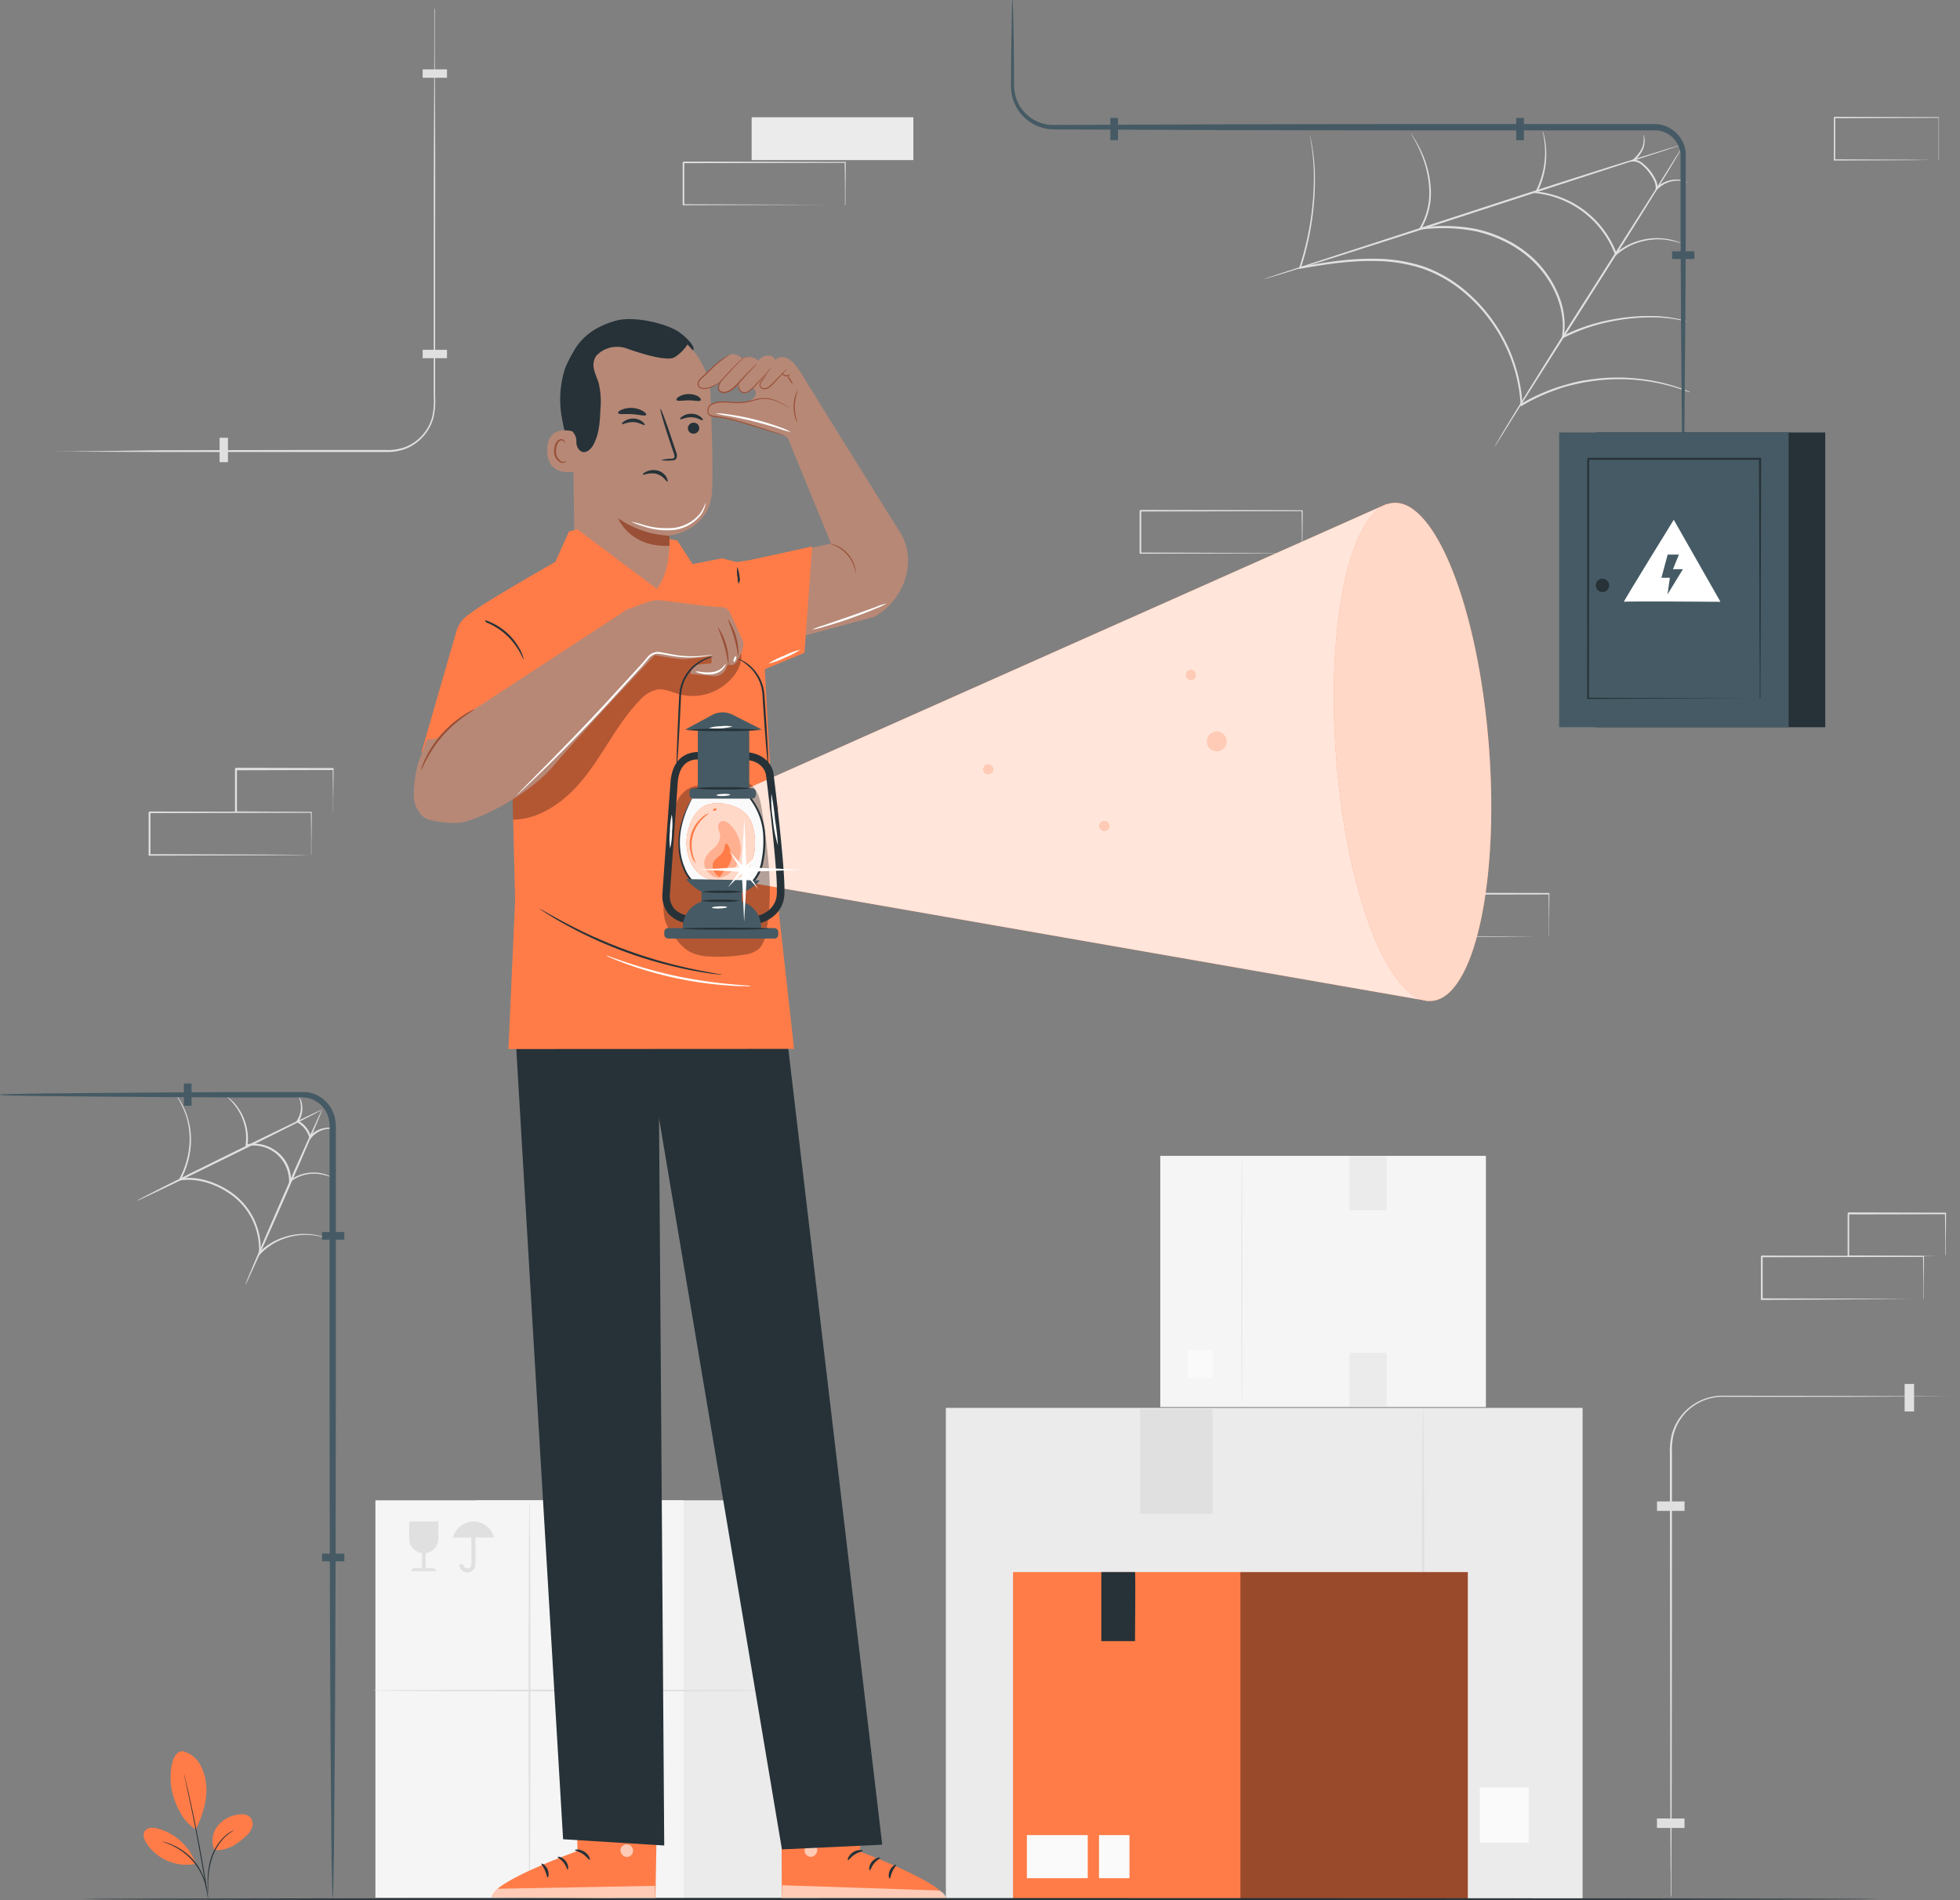 <svg xmlns="http://www.w3.org/2000/svg" width="608" height="589.317" viewBox="0 0 608 589.317"><rect x="0" y="0" width="608" height="589.317" fill="#808080" stroke="none"/><defs><style>.a,.d{fill:#e0e0e0;}.b{fill:#ebebeb;}.c{fill:#f5f5f5;}.d{fill-rule:evenodd;}.e{fill:#fafafa;}.f{fill:#ff7c48;}.g{fill:#263238;}.h{opacity:0.6;}.i{fill:#fff;}.j{opacity:0.3;}.k{fill:#b78876;}.l{fill:#995037;}.m{opacity:0.8;}.n{opacity:0.7;}.o{opacity:0.4;}.p{fill:#455a64;}</style></defs><g transform="translate(-5.36 -9.66)"><g transform="translate(17.741 12.246)"><path class="a" d="M97.6,327.939a22.128,22.128,0,0,0-6.352-1.566,19.889,19.889,0,0,0-7.458.82,18.794,18.794,0,0,0-8.192,4.972l-.535.572v-.783a20.8,20.8,0,0,0-8.589-18.074c-4.835-3.468-10.7-5.246-15.824-4.45l-.6.1.286-.535A26.328,26.328,0,0,0,53.5,298.28a23.543,23.543,0,0,0-.982-8.7,28.367,28.367,0,0,0-3.468-7,2.391,2.391,0,0,1,.348.4c.2.286.547.684.92,1.243a22.461,22.461,0,0,1,2.486,5.233,23.481,23.481,0,0,1,1.144,8.863A26.738,26.738,0,0,1,50.8,309.281l-.311-.435c5.333-.858,11.337.957,16.309,4.512A21.269,21.269,0,0,1,75.577,332l-.5-.211a19.105,19.105,0,0,1,8.465-4.972,19.987,19.987,0,0,1,7.6-.7,18.56,18.56,0,0,1,4.786,1.144c.535.2.92.423,1.243.534A1.666,1.666,0,0,1,97.6,327.939Z" transform="translate(-7.122 54.087)"/><path class="a" d="M97,286.521c.075.162-12.729,6.613-28.59,14.419s-28.8,14-28.888,13.835,12.729-6.613,28.59-14.419S96.912,286.359,97,286.521Z" transform="translate(-9.438 55.044)"/><path class="a" d="M90.427,286.52c.162.075-5.047,12.306-11.635,27.347S66.722,341,66.561,340.928s5.047-12.306,11.635-27.347S90.253,286.445,90.427,286.52Z" transform="translate(-2.867 55.045)"/><path class="a" d="M94.974,308.543a17.677,17.677,0,0,0-3.729-1.131,12.43,12.43,0,0,0-4.376,0,11.648,11.648,0,0,0-5.072,2.3l-.472.373v-.609a11.038,11.038,0,0,0-13.052-10.815l-.423.087v-.435a16.085,16.085,0,0,0-.522-6.775A17.1,17.1,0,0,0,65,286.69a22.982,22.982,0,0,0-3.244-3.58,4.688,4.688,0,0,1,1.069.733,15.265,15.265,0,0,1,2.486,2.623,16.532,16.532,0,0,1,2.486,4.972,16.259,16.259,0,0,1,.634,7.011l-.36-.336a11.685,11.685,0,0,1,8.341,1.467,11.324,11.324,0,0,1,4.289,4.525,11.61,11.61,0,0,1,1.243,5.469l-.472-.236a12.133,12.133,0,0,1,5.358-2.312,12.556,12.556,0,0,1,4.512.062,10.917,10.917,0,0,1,2.747.945A4.476,4.476,0,0,1,94.974,308.543Z" transform="translate(-4.033 54.216)"/><path class="a" d="M90.664,293.128c0,.1-.845,0-2.188.211a7.744,7.744,0,0,0-4.562,2.76l-.385.5-.162-.609a7.52,7.52,0,0,0-1.442-2.8,7.881,7.881,0,0,0-2.374-1.977l-.311-.162.2-.286a7.545,7.545,0,0,0,1.243-5.233c-.174-1.38-.584-2.126-.5-2.163a4.176,4.176,0,0,1,.883,2.1,7.62,7.62,0,0,1-1.156,5.656l-.112-.46a8.03,8.03,0,0,1,4.114,5.171l-.535-.112a7.607,7.607,0,0,1,4.972-2.772A4.288,4.288,0,0,1,90.664,293.128Z" transform="translate(0.216 54.279)"/><path class="a" d="M450.8,123.1h-.249l-.721-.249c-.634-.2-1.541-.584-2.772-.957a59.89,59.89,0,0,0-27.844-2.014c-1.628.224-3.282.634-4.972,1.007a38.343,38.343,0,0,0-5.134,1.566,57.568,57.568,0,0,0-10.4,4.86l-.41.249v-.485a48.628,48.628,0,0,0-4.86-18.571A49.722,49.722,0,0,0,380.5,91.988a41.021,41.021,0,0,0-12.431-7.123,47.832,47.832,0,0,0-13.462-2.4c-8.913-.336-17.229,1.057-24.687,2.362l-.435.075.137-.423a90.16,90.16,0,0,0,4.512-29.833,67.359,67.359,0,0,0-.783-8.391c-.137-.957-.3-1.691-.373-2.188s-.112-.758-.112-.758a6.207,6.207,0,0,1,.186.746c.112.485.3,1.243.46,2.175a61.8,61.8,0,0,1,.932,8.4,88.553,88.553,0,0,1-4.326,29.945l-.3-.336c7.458-1.342,15.8-2.772,24.8-2.486A48.913,48.913,0,0,1,368.3,84.169,41.766,41.766,0,0,1,380.89,91.4a50.344,50.344,0,0,1,13.064,16.744,48.89,48.89,0,0,1,4.885,18.82l-.435-.236a58.212,58.212,0,0,1,10.529-4.873c1.74-.634,3.493-1.081,5.184-1.554a37.829,37.829,0,0,1,4.972-.994,59.107,59.107,0,0,1,17.142-.211,56.048,56.048,0,0,1,10.827,2.486c1.243.4,2.138.808,2.76,1.044l.7.286Z" transform="translate(61.039 -4.067)"/><path class="a" d="M436.54,46.4a6.455,6.455,0,0,1-.522.982L434.4,50.129c-1.417,2.387-3.493,5.817-6.091,10.031-5.2,8.428-12.493,20.013-20.6,32.767s-15.4,24.264-20.747,32.667l-6.215,9.944-1.715,2.685a6.722,6.722,0,0,1-.646.907,8.275,8.275,0,0,1,.534-.97l1.616-2.76c1.417-2.374,3.493-5.805,6.091-10.019,5.2-8.428,12.43-20.013,20.585-32.767l20.747-32.667L434.178,50l1.715-2.685a8.942,8.942,0,0,1,.646-.92Z" transform="translate(72.924 -3.316)"/><path class="a" d="M450.811,45.63a1.243,1.243,0,0,1-.323.137l-.982.348-3.729,1.243-13.91,4.537L385.986,66.812c-17.925,5.842-34.171,11.076-45.993,14.78l-13.984,4.363-3.816,1.131-.994.273a1.243,1.243,0,0,1-.348.075l.323-.137.982-.336,3.729-1.243,13.91-4.525,45.893-14.917C403.6,60.435,419.846,55.2,431.68,51.5l13.972-4.326,3.816-1.131.994-.286A1.243,1.243,0,0,1,450.811,45.63Z" transform="translate(58.939 -3.503)"/><path class="a" d="M443.131,101.338s-.982-.261-2.834-.609a43.3,43.3,0,0,0-8.067-.733,62.438,62.438,0,0,0-12.43,1.243,56.845,56.845,0,0,0-15.078,5.171l-.534.273.1-.584c1.467-8.316-2.635-18.037-10.094-24.55a34.806,34.806,0,0,0-8.154-5.308,39.416,39.416,0,0,0-8.8-3.008,53.09,53.09,0,0,0-16.856-.435l-.572.075.311-.485a21.38,21.38,0,0,0,3.021-12.157,31.909,31.909,0,0,0-1.964-9.609,39.213,39.213,0,0,0-2.648-5.743c-.348-.634-.659-1.106-.845-1.429a4.966,4.966,0,0,1-.273-.51,3.144,3.144,0,0,1,.348.46c.2.311.534.771.92,1.392a38.007,38.007,0,0,1,2.847,5.681,31.385,31.385,0,0,1,2.1,9.683,21.666,21.666,0,0,1-3,12.43l-.261-.41a53.09,53.09,0,0,1,17.042.36,39.778,39.778,0,0,1,8.962,3.045,35.6,35.6,0,0,1,8.3,5.395,32.418,32.418,0,0,1,8.5,11.859,24.177,24.177,0,0,1,1.69,13.3l-.423-.323a56.907,56.907,0,0,1,15.277-5.109,60.362,60.362,0,0,1,12.505-1.119,39.268,39.268,0,0,1,8.1.9c.932.174,1.628.423,2.1.547a3.305,3.305,0,0,1,.7.311Z" transform="translate(67.825 -4.157)"/><path class="a" d="M434.407,77.426a24.961,24.961,0,0,0-5.992-1.4,20.411,20.411,0,0,0-6.9.609,19.069,19.069,0,0,0-7.782,4.127l-.336.286-.149-.41a29.634,29.634,0,0,0-24.488-18.994h-.423l.2-.373a26.627,26.627,0,0,0,3-13.6,30.869,30.869,0,0,0-.46-3.953,11.808,11.808,0,0,1-.261-1.4,2.082,2.082,0,0,1,.137.348c.075.236.186.559.3,1.019a24.45,24.45,0,0,1,.622,3.965,26.253,26.253,0,0,1-2.834,13.885l-.224-.41a29.833,29.833,0,0,1,25,19.342l-.472-.112a19.292,19.292,0,0,1,8.055-4.164,19.789,19.789,0,0,1,7.061-.485,18.807,18.807,0,0,1,4.475,1.057c.5.186.858.385,1.119.5S434.42,77.414,434.407,77.426Z" transform="translate(75.342 -4.31)"/><path class="a" d="M429.777,58.216a6.538,6.538,0,0,0-2.735-.7,8.925,8.925,0,0,0-6.464,2.735l-.671.709.149-.97a4.748,4.748,0,0,0-.472-2.424,13.885,13.885,0,0,0-1.429-2.4,13.671,13.671,0,0,0-2.324-2.486,4.015,4.015,0,0,0-2.66-1.106l-.92.1.671-.609a12.492,12.492,0,0,0,2.387-2.735,6.813,6.813,0,0,0,.994-2.6,16.5,16.5,0,0,0,0-2.486,2.487,2.487,0,0,1,.211.646,7.086,7.086,0,0,1,.1,1.914,6.848,6.848,0,0,1-.92,2.822,12.752,12.752,0,0,1-2.411,2.909l-.249-.5a4.425,4.425,0,0,1,3.157,1.243,13.276,13.276,0,0,1,2.486,2.61,14.113,14.113,0,0,1,1.467,2.486,5.37,5.37,0,0,1,.485,2.784l-.522-.261a9,9,0,0,1,6.936-2.7,4.972,4.972,0,0,1,2.1.584C429.615,57.98,429.8,58.2,429.777,58.216Z" transform="translate(81.153 -4.082)"/><rect class="b" width="50.169" height="13.276" transform="translate(220.778 33.786)"/><path class="a" d="M226.063,63.5a2.215,2.215,0,0,1,0-.249V59.953c0-2.287,0-5.581-.087-9.733l.149.149-50.169.1c.112-.112-.249.261.261-.249h0V63.471l-.249-.261,35.75.124H222.4l-10.5.062-35.924.124h-.249V50.245h0c.51-.51.137-.149.249-.261l50.169.1h.162v.162c0,4.189-.075,7.458-.087,9.833V63.31A.164.164,0,0,1,226.063,63.5Z" transform="translate(23.665 -2.45)"/><rect class="b" width="95.615" height="123.273" transform="translate(135.53 462.725)"/><rect class="c" width="95.615" height="123.273" transform="translate(104.068 462.725)"/><path class="d" d="M116.515,394.628V389.27H107.49v5.358a4.512,4.512,0,0,0,3.94,4.463v4.661h-2.063c-.7,0-1.243.41-1.243.907h7.707c0-.5-.572-.907-1.243-.907h-2V399.09a4.512,4.512,0,0,0,3.928-4.463Z" transform="translate(7.082 80.018)"/><path class="d" d="M131.139,394.262a6.588,6.588,0,0,0-6.364-4.972h0a6.588,6.588,0,0,0-6.364,4.972h5.706V402.6a1.243,1.243,0,0,1-2.486,0h-1.243a2.486,2.486,0,1,0,4.972,0v-8.391Z" transform="translate(9.736 80.023)"/><path class="a" d="M226.523,431.5c0,.162-28.69.286-64.092.286s-64.092-.124-64.092-.286,28.69-.286,64.092-.286S226.523,431.334,226.523,431.5Z" transform="translate(4.858 90.212)"/><path class="a" d="M137.556,507.807c-.162,0-.286-27.757-.286-61.978s.124-61.978.286-61.978.3,27.745.3,61.978S137.717,507.807,137.556,507.807Z" transform="translate(14.32 78.701)"/><rect class="c" width="101.01" height="77.902" transform="translate(448.554 433.799) rotate(180)"/><path class="b" d="M315.319,375.444c.137,0,.249-17.4.249-38.771s-.112-38.783-.249-38.783-.249,17.4-.249,38.783S315.182,375.444,315.319,375.444Z" transform="translate(57.534 57.808)"/><rect class="e" width="7.744" height="8.751" transform="translate(363.853 424.837) rotate(180)"/><rect class="b" width="11.473" height="16.62" transform="translate(406.266 356.109)"/><rect class="b" width="11.473" height="16.62" transform="translate(406.266 416.956)"/><rect class="b" width="197.52" height="152.348" transform="translate(281.029 434.06)"/><path class="a" d="M360.565,512.282c-.211,0-.385-33.96-.385-75.826s.174-75.826.385-75.826.4,33.96.4,75.826S360.777,512.282,360.565,512.282Z" transform="translate(68.498 73.057)"/><rect class="e" width="15.14" height="17.117" transform="translate(446.665 551.74)"/><rect class="a" width="22.437" height="32.506" transform="translate(341.292 434.458)"/><rect class="a" width="22.437" height="32.506" transform="translate(341.292 553.455)"/><path class="a" d="M340.094,150.4a2.208,2.208,0,0,1,0-.249v-3.294c0-2.3,0-5.594-.087-9.745l.149.162-50.157.1c.112-.124-.261.249.249-.261h0v13.251l-.249-.249,35.75.112,10.553.075h.124l-10.491.075L290,150.482h-.249V137.144h0c.51-.51.137-.137.261-.249l50.157.1h.162v.149c0,4.189-.062,7.52-.087,9.833v3.232A.164.164,0,0,1,340.094,150.4Z" transform="translate(51.38 18.672)"/><path class="a" d="M495.481,52.237a1.848,1.848,0,0,1,0-.236c0-.186,0-.41,0-.684V38.962l.1.162-32.319.1.162-.261h0V52.237l-.162-.249,23.046.112,6.8.075h.05l-6.762.075-23.158.112H463V39.049h0l.162-.249,32.319.1h.1V52.113C495.58,52.287,495.481,52.237,495.481,52.237Z" transform="translate(93.488 -5.163)"/><path class="a" d="M401.714,246.054a.722.722,0,0,1,0-.236v-3.294c0-2.287,0-5.581-.087-9.733l.162.149-50.169.1.249-.249h0v13.263l-.249-.249,35.75.112,10.553.075h.112l-10.491.062-35.924.112h-.249V232.641h0l.261-.261,50.169.1h.075v.162c0,4.189-.062,7.458-.087,9.833v3.22A1.069,1.069,0,0,1,401.714,246.054Z" transform="translate(66.357 41.886)"/><path class="a" d="M92.856,225.647a2.211,2.211,0,0,1,0-.249v-3.282c0-2.3,0-5.594-.087-9.746l.149.162-50.157.1c.112-.112-.261.249.249-.261h0v13.251l-.249-.249,35.75.112,10.553.075h3.6a.834.834,0,0,1,.261,0h-.945l-2.859.087-10.491.075-35.937.112H42.45v-13.45h0c.51-.51.137-.137.261-.249l50.157.1h.162v.149c0,4.189-.062,7.52-.087,9.833v3.232A.4.4,0,0,0,92.856,225.647Z" transform="translate(-8.726 36.959)"/><path class="a" d="M94.417,215v-3.617c0-2.324-.062-5.606-.1-9.659l.186.186-30.144.075.249-.249h0v13.251l-.236-.236,21.554.112H86.1l-21.716.124H64v-13.5h0l.261-.261L94.4,201.3h.174v.174c0,4.09-.075,7.458-.1,9.77v2.623A7.458,7.458,0,0,1,94.417,215Z" transform="translate(-3.488 34.315)"/><path class="a" d="M495.181,336.459a.723.723,0,0,1,0-.236v-3.294c0-2.287,0-5.581-.087-9.733l.162.149-50.169.1.249-.249h0v13.251l-.249-.249,35.75.112,10.553.075h.112l-10.491.075-35.961.236H444.8V323.2h0c.51-.522.149-.149.261-.261l50.169.1h.149v.162c0,4.189-.062,7.458-.087,9.82v3.232A1.062,1.062,0,0,1,495.181,336.459Z" transform="translate(89.065 63.889)"/><path class="a" d="M496.721,325.809a1.332,1.332,0,0,1,0-.261v-3.356c0-2.337,0-5.619-.1-9.659l.186.186-30.144.062c-.224.236.311-.311.261-.249h0v13.251l-.249-.249,21.567.112,6.277.075h.112l-6.215.075-21.729.112h-.249V312.421h0l.261-.261,30.144.075h.124v.186c0,4.09-.075,7.458-.1,9.77v2.61a7.815,7.815,0,0,1-.149,1.007Z" transform="translate(94.324 61.277)"/><rect class="a" width="2.598" height="7.558" transform="translate(118.724 21.53) rotate(-90)"/><rect class="a" width="2.598" height="7.558" transform="translate(58.336 140.738) rotate(180)"/><rect class="a" width="2.598" height="7.558" transform="translate(118.724 108.506) rotate(-90)"/><path class="a" d="M137.81,11.74V21.7c0,6.439.062,15.712.112,27.173s0,25.122,0,40.287v42.811a24.514,24.514,0,0,1-.472,6.563,14.556,14.556,0,0,1-8.366,9.683,15.687,15.687,0,0,1-6.327,1.119H52.45l-27.161-.112H17.906l7.384-.062,27.347-.361,40.287-.075h30.044a15.215,15.215,0,0,0,6.079-1.081,13.86,13.86,0,0,0,7.98-9.248,23.892,23.892,0,0,0,.46-6.4V89.182c0-15.165,0-28.814.075-40.287s.075-20.734.1-27.173v-9.31A1.231,1.231,0,0,1,137.81,11.74Z" transform="translate(-15.32 -11.74)"/><rect class="a" width="2.934" height="8.54" transform="translate(510.16 561.411) rotate(90)"/><rect class="a" width="2.934" height="8.54" transform="translate(578.44 426.627)"/><rect class="a" width="2.934" height="8.54" transform="translate(510.172 463.073) rotate(90)"/><path class="a" d="M422.356,513.412v-2.424c0-1.616,0-3.94-.062-6.936,0-6.041-.062-14.755-.1-25.507,0-21.554-.062-51.3-.1-84.142V376.279a23.621,23.621,0,0,1,.46-5.9,16.16,16.16,0,0,1,6.352-9.435,16.632,16.632,0,0,1,10.479-3.046l37.838.075,25.507.1,6.936.062h-6.936l-25.507.112H439.386a16.073,16.073,0,0,0-10.118,2.946,15.563,15.563,0,0,0-6.1,9.087,23.154,23.154,0,0,0-.435,5.755v18.124c0,32.841-.062,62.587-.087,84.142,0,10.752-.087,19.466-.112,25.507v8.739A2.8,2.8,0,0,1,422.356,513.412Z" transform="translate(83.54 72.387)"/></g><g transform="translate(49.928 552.761)"><path class="f" d="M51.656,446.57a8.7,8.7,0,0,1,5.407,4.127,15.489,15.489,0,0,1,1.927,6.65c.373,4.5-1.243,9.422-3.232,13.475-4.351-2.486-6.315-7.968-7.135-10.8-1.305-4.475-.945-13.363,3.033-13.45" transform="translate(-39.578 -446.57)"/><path class="f" d="M58.949,473.4a7.458,7.458,0,0,1,.982-7.371,9.8,9.8,0,0,1,6.675-3.642,4.189,4.189,0,0,1,3.406.783,3.2,3.2,0,0,1,.671,3.145,6.526,6.526,0,0,1-1.877,2.76c-2.809,2.648-6.016,4.686-9.857,4.326" transform="translate(-37.039 -442.747)"/><path class="g" d="M57.185,486.847a4.861,4.861,0,0,1,0-.92v-2.486a25.917,25.917,0,0,1,.97-8.291,16.048,16.048,0,0,1,4.413-7.06,10.581,10.581,0,0,1,2.088-1.454,5.151,5.151,0,0,1,.622-.3l.224-.087a18.876,18.876,0,0,0-2.772,2.014,16.433,16.433,0,0,0-4.264,6.986,27.8,27.8,0,0,0-1.131,8.092,22.316,22.316,0,0,1-.075,2.486A6.078,6.078,0,0,1,57.185,486.847Z" transform="translate(-37.339 -441.787)"/><path class="g" d="M51.19,452a1.041,1.041,0,0,0,.124.385A8.892,8.892,0,0,1,51.6,453.5c.249.97.584,2.387.994,4.127.808,3.505,1.865,8.353,2.909,13.736s1.877,10.268,2.486,13.823c.273,1.778.485,3.207.622,4.2l.149,1.156a1.915,1.915,0,0,1,0,.4,2.847,2.847,0,0,1-.1-.4,7.8,7.8,0,0,0-.2-1.131c-.186-1.032-.423-2.486-.733-4.189-.609-3.543-1.479-8.415-2.486-13.8s-2.051-10.23-2.809-13.736c-.373-1.728-.671-3.145-.9-4.164-.1-.46-.174-.845-.236-1.131A1.38,1.38,0,0,1,51.19,452Z" transform="translate(-38.789 -445.25)"/><path class="f" d="M57.257,476.518a17.328,17.328,0,0,0-11.747-10.6c-1.355-.348-3.045-.423-3.878.709s-.286,2.722.472,3.9a14.792,14.792,0,0,0,15.14,6.364" transform="translate(-41.214 -441.924)"/><path class="g" d="M45.82,469.12a6.837,6.837,0,0,1,.845.186c.273.075.609.162.982.3a11.531,11.531,0,0,1,1.243.485c.423.211.97.423,1.492.721a16.346,16.346,0,0,1,1.616.97,17.4,17.4,0,0,1,6.576,8.117,15.486,15.486,0,0,1,.535,1.554,12,12,0,0,1,.323,1.33,7.82,7.82,0,0,1,.174,1.007,4.973,4.973,0,0,1,.075.87c-.075,0-.186-1.243-.8-3.132A14.913,14.913,0,0,0,58.313,480a18.335,18.335,0,0,0-.8-1.678,20.224,20.224,0,0,0-2.486-3.481,21.135,21.135,0,0,0-3.207-2.809c-.547-.361-1.069-.709-1.591-.982a16.168,16.168,0,0,0-1.442-.746C47.013,469.48,45.8,469.195,45.82,469.12Z" transform="translate(-40.095 -441.089)"/></g><g transform="translate(133.693 108.628)"><path class="f" d="M154.1,450.4l.6,26.216s-26.4,9.41-26.7,14.308l50.866.646L179.6,450.7Z" transform="translate(-103.885 -1.507)"/><g class="h" transform="translate(64.152 473.057)"><path class="i" d="M162.671,469.89a2.076,2.076,0,0,1,1.4,2.387,1.989,1.989,0,0,1-2.362,1.4,2.188,2.188,0,0,1-1.467-2.486,2.063,2.063,0,0,1,2.61-1.243" transform="translate(-160.209 -469.839)"/></g><g class="h" transform="translate(24.036 485.911)"><path class="i" d="M178.819,484.295l-.087-4.115L130,481.087s-2.287.957-2.051,2.561Z" transform="translate(-127.936 -480.18)"/></g><path class="g" d="M148.85,471.307c0,.249,1.243.373,2.486,1.243s1.852,1.865,2.076,1.765-.124-1.529-1.6-2.486S148.8,471.083,148.85,471.307Z" transform="translate(-98.818 3.528)"/><path class="g" d="M144.54,473.02c0,.236,1.007.671,1.84,1.74s1.057,2.175,1.243,2.163.423-1.4-.634-2.71S144.54,472.771,144.54,473.02Z" transform="translate(-99.865 3.966)"/><path class="g" d="M142.372,478.943c.236,0,.6-1.243,0-2.561s-1.778-1.914-1.889-1.715.609.945,1.094,2.076S142.173,478.906,142.372,478.943Z" transform="translate(-100.854 4.382)"/><path class="g" d="M149.271,466.626c.112.224,1.243-.1,2.648,0s2.486.572,2.635.36-.92-1.106-2.573-1.243S149.16,466.427,149.271,466.626Z" transform="translate(-98.717 2.218)"/><g class="j" transform="translate(50.381 453.455)"><path d="M149.13,454.7l.1,4.661,25,.1.112-5.395Z" transform="translate(-149.13 -454.07)"/></g><path class="g" d="M149.25,462.988a4.9,4.9,0,0,0,2.548,0,11.522,11.522,0,0,0,4.152-1.541,3.356,3.356,0,0,0,.783-.584,1.106,1.106,0,0,0,.124-1.33,1.355,1.355,0,0,0-1.081-.572,3.221,3.221,0,0,0-.957.112,10.367,10.367,0,0,0-1.591.522,9.222,9.222,0,0,0-2.362,1.516c-1.243,1.081-1.616,2-1.529,2.051s.7-.684,1.914-1.579a9.782,9.782,0,0,1,2.287-1.243,9.68,9.68,0,0,1,1.467-.435c.535-.137.994-.137,1.131.112s0,.124,0,.286a2.61,2.61,0,0,1-.572.423,13.211,13.211,0,0,1-3.829,1.666,16.291,16.291,0,0,0-2.486.6Z" transform="translate(-98.72 0.573)"/><path class="g" d="M150.155,464.067a4.064,4.064,0,0,0,.709-2.486,8.491,8.491,0,0,0-.311-2.784,8.281,8.281,0,0,0-.634-1.566A2.113,2.113,0,0,0,148.278,456a1.243,1.243,0,0,0-1.081.7,3.505,3.505,0,0,0-.273.932,5.693,5.693,0,0,0,0,1.715,5.929,5.929,0,0,0,1.057,2.648c.982,1.33,2.014,1.641,2.039,1.554a10.567,10.567,0,0,1-1.529-1.889,5.706,5.706,0,0,1-.709-3.878c.087-.535.3-.97.5-.907a1.855,1.855,0,0,1,.883.845,7.524,7.524,0,0,1,.609,1.392,9.449,9.449,0,0,1,.472,2.548C150.3,463.1,150.018,464.018,150.155,464.067Z" transform="translate(-99.302 -0.146)"/><path class="f" d="M225.758,450.584l-.994,26.191s26.3,9.808,26.589,14.668l-50.866-.087-.137-40.9Z" transform="translate(-86.3 -1.492)"/><g class="h" transform="translate(121.262 473.039)"><path class="i" d="M207.629,469.844a2.076,2.076,0,0,0-1.442,2.362,2.014,2.014,0,0,0,2.337,1.454,2.2,2.2,0,0,0,1.517-2.486,2.076,2.076,0,0,0-2.6-1.243" transform="translate(-206.152 -469.825)"/></g><g class="h" transform="translate(114.186 485.737)"><path class="i" d="M200.46,484.167l.149-4.127,48.715,1.628s2.262.982,2,2.586Z" transform="translate(-200.46 -480.04)"/></g><path class="g" d="M221.572,471.477c0,.249-1.243.348-2.486,1.156s-1.877,1.84-2.113,1.74.149-1.541,1.641-2.486S221.622,471.241,221.572,471.477Z" transform="translate(-82.276 3.558)"/><path class="g" d="M225.663,473.231c0,.236-1.019.659-1.865,1.7s-1.094,2.163-1.342,2.15-.41-1.417.671-2.7S225.588,472.97,225.663,473.231Z" transform="translate(-80.972 4.015)"/><path class="g" d="M227.439,479.187c-.236,0-.572-1.243.062-2.548s1.8-1.9,1.914-1.691-.622.932-1.131,2.051S227.675,479.162,227.439,479.187Z" transform="translate(-79.79 4.449)"/><path class="g" d="M221.346,466.769c-.112.224-1.243-.112-2.648,0s-2.486.535-2.635.323.92-1.094,2.586-1.181S221.458,466.583,221.346,466.769Z" transform="translate(-82.485 2.261)"/><g class="j" transform="translate(114.05 453.281)"><path d="M225.559,454.924l-.174,4.674-25-.273-.037-5.395Z" transform="translate(-200.35 -453.93)"/></g><path class="g" d="M221.907,463.164a4.862,4.862,0,0,1-2.486,0,10.881,10.881,0,0,1-4.214-1.678,3.081,3.081,0,0,1-.771-.6,1.069,1.069,0,0,1-.112-1.318,1.368,1.368,0,0,1,1.094-.572,3.169,3.169,0,0,1,.957.137,8.7,8.7,0,0,1,1.579.547,9.5,9.5,0,0,1,2.349,1.541c1.168,1.094,1.579,2.026,1.492,2.076s-.684-.7-1.889-1.6a9.842,9.842,0,0,0-2.262-1.243,10.116,10.116,0,0,0-1.467-.46c-.534-.137-.994-.149-1.131.1s0,.124,0,.286a2.612,2.612,0,0,0,.572.435,12.352,12.352,0,0,0,1.342.771,12.949,12.949,0,0,0,2.486.945A16.926,16.926,0,0,1,221.907,463.164Z" transform="translate(-82.947 0.583)"/><path class="g" d="M220.263,464.2a4.015,4.015,0,0,1-.671-2.486,8.042,8.042,0,0,1,1.007-4.326,2.1,2.1,0,0,1,1.628-1.243,1.243,1.243,0,0,1,1.057.721,3.208,3.208,0,0,1,.261.932,6.1,6.1,0,0,1,0,1.715,5.843,5.843,0,0,1-1.094,2.623c-.994,1.318-2.039,1.616-2.051,1.529a10.033,10.033,0,0,0,1.541-1.865,5.88,5.88,0,0,0,.808-2.4,5.306,5.306,0,0,0,0-1.467c-.087-.534-.286-.982-.485-.92a1.887,1.887,0,0,0-.9.833,8.514,8.514,0,0,0-.634,1.38,9.1,9.1,0,0,0-.5,2.486C220.1,463.235,220.388,464.168,220.263,464.2Z" transform="translate(-81.626 -0.11)"/><path class="g" d="M215.317,247.78,247.91,523.911,216.8,525.365,178.672,298.583l1.616,225.576-31.375-1.939L133.4,260.347Z" transform="translate(-102.573 -50.754)"/><path class="g" d="M149.736,132.845a89.089,89.089,0,0,1-4.077-14.917,31.362,31.362,0,0,1,1.032-15.29c.273-.733,2.486-5.681,3.306-5.619.559,0-.82,4.661-.522,5.134a26.614,26.614,0,0,1,3.17,15.439,69.35,69.35,0,0,1-2.909,15.24" transform="translate(-99.716 -87.396)"/><path class="k" d="M163.449,177.416A14.693,14.693,0,0,1,148.868,162.9l-.622-48.143c-.584-12.928,6.464-24.041,19.4-24.264h1.243A23.133,23.133,0,0,1,191.057,112.7c.435,11.187.783,23.618.46,29.585-.671,12.43-13.151,13.81-13.151,13.81v6.526a14.718,14.718,0,0,1-14.842,14.743Z" transform="translate(-98.972 -88.983)"/><path class="l" d="M175.551,144.372a30.032,30.032,0,0,1-15.961-5.432s3.568,9.174,16,8.577Z" transform="translate(-96.207 -77.207)"/><path class="g" d="M180.563,116.808a1.778,1.778,0,0,1-1.778,1.715,1.7,1.7,0,0,1-1.765-1.666,1.778,1.778,0,0,1,1.778-1.728,1.7,1.7,0,0,1,1.765,1.678Z" transform="translate(-91.971 -82.994)"/><path class="g" d="M182.117,114.893c-.236.224-1.529-.833-3.443-.907s-3.344.833-3.543.584.149-.51.771-.932a4.786,4.786,0,0,1,2.847-.746,4.649,4.649,0,0,1,2.735,1.007C182.042,114.371,182.229,114.793,182.117,114.893Z" transform="translate(-92.444 -83.54)"/><path class="g" d="M167.6,116.1c-.224.224-1.529-.82-3.443-.9s-3.344.82-3.53.572.137-.51.771-.932a4.972,4.972,0,0,1,2.847-.746,4.649,4.649,0,0,1,2.722,1.007C167.529,115.58,167.716,116,167.6,116.1Z" transform="translate(-95.967 -83.245)"/><path class="g" d="M170.339,127.566a13.325,13.325,0,0,1,3.12-.423c.485,0,.957-.112,1.057-.435a2.586,2.586,0,0,0-.273-1.467c-.41-1.243-.833-2.486-1.243-3.729-1.79-5.358-3.058-9.758-2.834-9.833s1.84,4.226,3.617,9.584l1.243,3.729a2.76,2.76,0,0,1,.174,1.914,1.243,1.243,0,0,1-.82.684,3.493,3.493,0,0,1-.833.075,12.269,12.269,0,0,1-3.207-.1Z" transform="translate(-93.643 -83.833)"/><path class="g" d="M173.407,130.57c-.273.137-1.106-1.765-3.307-2.4s-4.152.435-4.276.186.286-.572,1.131-.97a5.246,5.246,0,0,1,3.518-.261,4.45,4.45,0,0,1,2.66,2.076C173.506,129.961,173.506,130.52,173.407,130.57Z" transform="translate(-94.697 -80.124)"/><path class="g" d="M168.316,113.6c-.273.485-2.113-.1-4.363-.224s-4.139.162-4.351-.348c-.087-.249.3-.671,1.106-1.032a7.608,7.608,0,0,1,6.638.435C168.1,112.907,168.44,113.38,168.316,113.6Z" transform="translate(-96.207 -83.892)"/><path class="g" d="M181.668,109.933c-.373.435-1.914,0-3.729,0s-3.394.36-3.729-.087c-.162-.211.075-.646.746-1.081a6.215,6.215,0,0,1,6.066,0C181.618,109.249,181.842,109.709,181.668,109.933Z" transform="translate(-92.666 -84.733)"/><path class="k" d="M150.413,117.53c-.211-.1-8.428-2.871-8.5,5.631s8.465,6.812,8.478,6.576S150.413,117.53,150.413,117.53Z" transform="translate(-100.504 -82.535)"/><path class="l" d="M147.409,125.959a3.014,3.014,0,0,1-.4.211,1.454,1.454,0,0,1-1.106,0,3.642,3.642,0,0,1-1.666-3.294,4.761,4.761,0,0,1,.435-2.113,1.7,1.7,0,0,1,1.119-1.131.758.758,0,0,1,.87.41c.112.236.062.41.1.423s.186-.137.124-.485a.945.945,0,0,0-.336-.535,1.044,1.044,0,0,0-.808-.224,2.088,2.088,0,0,0-1.566,1.243,5.2,5.2,0,0,0-.535,2.362,3.841,3.841,0,0,0,2.126,3.729,1.579,1.579,0,0,0,1.355-.211C147.384,126.158,147.433,125.972,147.409,125.959Z" transform="translate(-100.086 -82.002)"/><path class="g" d="M186.2,98.964c1.367-.758-2.747-5.208-6.128-6.737-5.109-2.325-12.9-3.729-17.614-2.486-5.668,1.6-10.379,4.425-13.226,9.584a33.413,33.413,0,0,0-3.729,17.055,10.155,10.155,0,0,0,1.243,5.184c1.181,1.877,3.456,3.07,3.356,5.656a3.592,3.592,0,0,0,.883,2.6c1.554,1.653,3.456.1,4.326-1.454,1.877-3.331,2.088-7.3,2.25-11.113a24.774,24.774,0,0,0-.535-8.08c-.41-1.417-1.081-2.747-1.417-4.189a5.1,5.1,0,0,1,.609-4.239,4.375,4.375,0,0,1,.684-.7,8.85,8.85,0,0,1,8.788-1.666c4.786,1.691,12.953,4.226,15.091,2.6a13.127,13.127,0,0,0,3.8-3.853Z" transform="translate(-99.642 -89.277)"/><path class="f" d="M223.319,302.866l-5.233-46.95-3.928-72.258-2.387-32.717-6.29.957-4.5-1.181-9.136,1.8-4.773-7.334-2.362-.447c0,5.979-.895,11.486-3.953,15.464L156.095,141.73l-2.61.671-4.226,9.422s-25.806,14.643-27.2,16.731l13.6,41.878,1.131,46.291-2.076,46.192Z" transform="translate(-105.329 -76.529)"/><path class="g" d="M139.135,176.616c-.1,0-.51-1.106-1.5-2.772a21.318,21.318,0,0,0-4.91-5.631,21.007,21.007,0,0,0-6.6-3.518c-1.84-.6-3.045-.733-3.021-.858a2.485,2.485,0,0,1,.858,0,14.433,14.433,0,0,1,2.3.41,18.845,18.845,0,0,1,6.862,3.468,18.559,18.559,0,0,1,4.91,5.9,12.43,12.43,0,0,1,.92,2.15C139.135,176.305,139.222,176.591,139.135,176.616Z" transform="translate(-105.076 -71.165)"/><path class="g" d="M190.177,157.765a8.987,8.987,0,0,1-.709-3.306,9.236,9.236,0,0,1-.075-3.369,17.167,17.167,0,0,1,.783,6.675Z" transform="translate(-88.993 -74.254)"/><path class="g" d="M196.54,256.831a2.932,2.932,0,0,1-.622,0l-1.753-.2c-1.517-.174-3.729-.522-6.4-1.019a133.7,133.7,0,0,1-40.138-14.531c-2.4-1.33-4.3-2.486-5.581-3.319-.584-.385-1.081-.7-1.479-.97s-.5-.348-.485-.373a2.673,2.673,0,0,1,.559.273l1.529.858c1.33.771,3.257,1.852,5.668,3.132a150.272,150.272,0,0,0,40.014,14.482c2.672.547,4.848.957,6.352,1.243l1.74.311a2.225,2.225,0,0,1,.6.112Z" transform="translate(-100.949 -53.515)"/><path class="k" d="M242.164,153.253l-22.039-35.365-7.458-12.07a27.658,27.658,0,0,0-3.481-4.972c-3.319-3.6-5.668-1.007-5.668-1.007a2.238,2.238,0,0,0-2.213-1.367,3.729,3.729,0,0,0-3.045,1.554,5.146,5.146,0,0,0-3.406-1.156,2.6,2.6,0,0,0-1.579.51c-.82-.721-2.324-1.753-3.729-1.243-1.131.41-7.98,5.619-9.671,8.241-.833,1.243.709,2.983,2.8,2.2a18.184,18.184,0,0,0,2.486-1.019,6.676,6.676,0,0,0,1.691-1.367s-1.728,3.033,0,3.555a3.94,3.94,0,0,0,3.244-.783c.659-.559,1.417-1.243,2.138-1.976a.447.447,0,0,0-.087.124c-.957,1.4,1.529,3.493,2.735,2.648a16.652,16.652,0,0,0,1.616-1.243c2.8,2.026-1.094,4.624-2.735,4.487a51.563,51.563,0,0,0-7.583,0,5.432,5.432,0,0,0-3.468,1.243c-.92.945,0,2.958,1.355,3.157a87.542,87.542,0,0,1,8.7,1.728c3.729.97,13.674,4.177,13.674,4.177l.957.783,13.4,32.68-22.934,4.86-5.121,29.063,41.406-11.187C243.395,174.547,247.82,162.129,242.164,153.253Z" transform="translate(-91.333 -87.157)"/><path class="l" d="M205.8,120.576a2.348,2.348,0,0,1-.522-.124l-1.492-.423-5.445-1.616-3.729-1.144c-1.355-.41-2.8-.845-4.338-1.243a39.77,39.77,0,0,0-4.848-1.007,8.428,8.428,0,0,1-2.635-.472,1.84,1.84,0,0,1-.584-.447.8.8,0,0,1-.2-.348l-.062-.36a3.294,3.294,0,0,1,.1-1.43,1.939,1.939,0,0,1,.945-1.106,6.861,6.861,0,0,1,1.243-.51,8.912,8.912,0,0,1,2.66-.323c1.753,0,3.394.261,4.972.2a16.594,16.594,0,0,0,2.275-.224c.733-.137,1.442-.323,2.126-.5a11.275,11.275,0,0,1,3.916-.5,10.565,10.565,0,0,1,3.157.8,21.5,21.5,0,0,1,2.2,1.081c.6.336,1.032.609,1.33.8a2.648,2.648,0,0,1,.448.3,3.181,3.181,0,0,1-.472-.236L205.478,111a20.258,20.258,0,0,0-2.213-1.019,10.467,10.467,0,0,0-3.108-.733,10.89,10.89,0,0,0-3.816.522c-.684.186-1.392.385-2.138.522a14.16,14.16,0,0,1-2.325.249c-1.6.075-3.282-.162-4.972-.186a8.44,8.44,0,0,0-2.548.323c-.82.261-1.765.559-2.014,1.392a3.108,3.108,0,0,0-.075,1.243v.311a.572.572,0,0,0,.124.224,1.417,1.417,0,0,0,.485.36,8.7,8.7,0,0,0,2.486.448,39.779,39.779,0,0,1,4.885,1.032c1.541.4,2.983.833,4.326,1.243l3.729,1.181,5.42,1.728,1.467.485a3.443,3.443,0,0,1,.609.249Z" transform="translate(-90.782 -84.487)"/><path class="l" d="M189.422,98.13c0,.062-1.044.684-2.635,1.889a28.931,28.931,0,0,0-2.635,2.275c-.932.92-1.927,1.989-3.1,3a3.282,3.282,0,0,0-1.243,1.653,1.181,1.181,0,0,0,.82,1.442,3.406,3.406,0,0,0,1.765,0,8.08,8.08,0,0,0,1.541-.447,11.064,11.064,0,0,0,2.735-1.653,3.121,3.121,0,0,1-.609.634,8.242,8.242,0,0,1-2.026,1.243,8.427,8.427,0,0,1-1.579.5,3.8,3.8,0,0,1-1.939,0,1.591,1.591,0,0,1-.87-.671,1.616,1.616,0,0,1-.174-1.144,3.505,3.505,0,0,1,1.355-1.852c1.144-.994,2.138-2.051,3.1-2.958a22.873,22.873,0,0,1,2.722-2.25,14.509,14.509,0,0,1,1.989-1.243A4.9,4.9,0,0,1,189.422,98.13Z" transform="translate(-91.383 -87.126)"/><path class="l" d="M196.6,100.764a7.743,7.743,0,0,1-.783.932L193.6,104.12l-3.306,3.642a8.018,8.018,0,0,1-2.337,1.778,3.53,3.53,0,0,1-1.541.385,2.113,2.113,0,0,1-1.541-.622,1.417,1.417,0,0,1-.373-.833,2.486,2.486,0,0,1,.1-.87,4.86,4.86,0,0,1,.709-1.467h0l3.282-3.53c1.007-1.081,1.976-1.952,2.76-2.7a5.768,5.768,0,0,1,1.156-.92,2.847,2.847,0,0,1,1.094-.236c.584,0,.932,0,.907.075a2.772,2.772,0,0,0-.907,0,3.058,3.058,0,0,0-1.019.236,5.868,5.868,0,0,0-1.081.932c-.771.771-1.715,1.653-2.7,2.735s-2.076,2.287-3.257,3.568h0a4.972,4.972,0,0,0-.646,1.367,2.125,2.125,0,0,0-.087.733,1.106,1.106,0,0,0,.286.634,1.753,1.753,0,0,0,1.243.51,3.083,3.083,0,0,0,1.392-.348,8,8,0,0,0,2.238-1.678l3.369-3.53,2.287-2.362.634-.622a1.119,1.119,0,0,1,.336-.236Z" transform="translate(-90.154 -86.975)"/><path class="l" d="M202.993,103.083a.54.54,0,0,1-.261.4,1.454,1.454,0,0,1-1.119.273,1.479,1.479,0,0,1-.957-.634c-.149-.261-.149-.448-.112-.46s.137.124.311.3a1.492,1.492,0,0,0,.82.448,1.628,1.628,0,0,0,.92-.137A.636.636,0,0,1,202.993,103.083Z" transform="translate(-86.258 -86.025)"/><path class="l" d="M203.469,105.992c-.075.062-.572-.447-1.019-1.243a2.9,2.9,0,0,1-.559-1.479,6.934,6.934,0,0,1,.858,1.243,4.848,4.848,0,0,1,.721,1.479Z" transform="translate(-85.926 -85.877)"/><path class="l" d="M204.594,117.118a4.277,4.277,0,0,1-.646-1.392A11.784,11.784,0,0,1,203.4,112a11.548,11.548,0,0,1,.646-3.655,5.234,5.234,0,0,1,.671-1.392,19.1,19.1,0,0,0-.97,5.047A18.111,18.111,0,0,0,204.594,117.118Z" transform="translate(-85.559 -84.982)"/><path class="l" d="M220.476,154.387c-.075,0-.137-.721-.485-1.815a11.586,11.586,0,0,0-.8-1.84,11.038,11.038,0,0,0-3.219-3.667,10.32,10.32,0,0,0-1.728-1.032c-1.044-.485-1.753-.646-1.728-.709s.174,0,.5.062a7.459,7.459,0,0,1,1.33.423,9.474,9.474,0,0,1,1.815.982,10.455,10.455,0,0,1,3.319,3.791,10.092,10.092,0,0,1,.746,1.927,7.7,7.7,0,0,1,.249,1.367,1.852,1.852,0,0,1,0,.51Z" transform="translate(-83.343 -75.661)"/><path class="l" d="M199.855,101.31a2.957,2.957,0,0,1-.348.522c-.249.323-.609.771-1.069,1.318-.92,1.106-2.238,2.586-3.729,4.139a6.825,6.825,0,0,1-2.486,1.9,2.125,2.125,0,0,1-1.417,0,1.765,1.765,0,0,1-.907-.833,2.772,2.772,0,0,1-.261-1.715,1.579,1.579,0,0,1,.162-.609,2.961,2.961,0,0,1,0,.622,2.921,2.921,0,0,0,.336,1.579,1.541,1.541,0,0,0,.8.684,1.864,1.864,0,0,0,1.243,0,7.011,7.011,0,0,0,2.325-1.852c1.541-1.541,2.884-3,3.841-4.052a15.627,15.627,0,0,1,1.517-1.7Z" transform="translate(-88.914 -86.353)"/><path class="l" d="M203.355,101.73a2.984,2.984,0,0,1-.373.485c-.261.3-.634.721-1.106,1.243l-1.678,1.815-.994,1.057a8.973,8.973,0,0,1-1.168,1.081,2.9,2.9,0,0,1-1.5.6,1.566,1.566,0,0,1-1.417-.622,1.156,1.156,0,0,1-.224-.721,1.243,1.243,0,0,1,.211-.659,11.1,11.1,0,0,1,.671-.945c.41-.572.746-1.019.994-1.33a2.251,2.251,0,0,1,.4-.46,4.555,4.555,0,0,1-.3.535c-.211.336-.522.808-.907,1.38-.186.3-.435.609-.622.945a.932.932,0,0,0,0,1.081,1.243,1.243,0,0,0,1.144.472,2.486,2.486,0,0,0,1.342-.547,8.143,8.143,0,0,0,1.131-1.032l1.007-1.044,1.715-1.753,1.181-1.168C203.169,101.854,203.33,101.718,203.355,101.73Z" transform="translate(-87.628 -86.251)"/><path class="f" d="M193.918,150.224l19.255-4.214L210.8,178.963l-19.28,8.018-4.04-5.432-.609-17Z" transform="translate(-89.577 -75.489)"/><path class="f" d="M125.243,163a8.913,8.913,0,0,0-3.928,5.395c-1.168,3.978-10.765,37.291-10.765,37.291l16.16-.41,12.841-15.6-9.8-26.328Z" transform="translate(-108.126 -71.359)"/><path class="f" d="M191.01,252.533l212.151,37.018L390.408,135.4l-199.4,88.729Z" transform="translate(-88.571 -78.067)"/><g class="m" transform="translate(102.439 57.333)"><path class="i" d="M191.01,252.533l212.151,37.018L390.408,135.4l-199.4,88.729Z" transform="translate(-191.01 -135.4)"/></g><path class="f" d="M311.908,193.368a2.983,2.983,0,1,1-2.008-1.1,2.983,2.983,0,0,1,2.008,1.1Z" transform="translate(-60.476 -64.249)"/><g class="h" transform="translate(246.124 128.006)"><path class="i" d="M311.908,193.368a2.983,2.983,0,1,1-2.008-1.1,2.983,2.983,0,0,1,2.008,1.1Z" transform="translate(-306.6 -192.255)"/></g><path class="f" d="M253.429,200.958a1.492,1.492,0,1,1-2.1-.224,1.492,1.492,0,0,1,2.1.224Z" transform="translate(-74.045 -62.268)"/><g class="h" transform="translate(176.731 138.139)"><path class="i" d="M253.429,200.958a1.492,1.492,0,1,1-2.1-.224,1.492,1.492,0,0,1,2.1.224Z" transform="translate(-250.775 -200.407)"/></g><path class="f" d="M282.378,215.108a1.492,1.492,0,1,1-2.088-.224,1.492,1.492,0,0,1,2.088.224Z" transform="translate(-67.007 -58.828)"/><g class="h" transform="translate(212.722 155.729)"><path class="i" d="M282.378,215.108a1.492,1.492,0,1,1-2.088-.224,1.492,1.492,0,0,1,2.088.224Z" transform="translate(-279.729 -214.557)"/></g><circle class="f" cx="1.492" cy="1.492" r="1.492" transform="translate(239.585 108.882)"/><g class="h" transform="translate(239.585 108.882)"><circle class="i" cx="1.492" cy="1.492" r="1.492"/></g><path class="f" d="M199.875,210.53a1.467,1.467,0,1,1-1-.552,1.479,1.479,0,0,1,1,.552Z" transform="translate(-87.056 -59.943)"/><g class="h" transform="translate(110.185 150.026)"><path class="i" d="M199.875,210.53a1.467,1.467,0,1,1-1-.552,1.479,1.479,0,0,1,1,.552Z" transform="translate(-197.241 -209.969)"/></g><ellipse class="f" cx="23.755" cy="77.467" rx="23.755" ry="77.467" transform="translate(280.201 58.818) rotate(-4.41)"/><g class="n" transform="translate(280.201 55.165)"><ellipse class="i" cx="23.755" cy="77.467" rx="23.755" ry="77.467" transform="translate(0 3.653) rotate(-4.41)"/></g><g class="j" transform="translate(30.641 97.491)"><path d="M203.321,171.676a7.993,7.993,0,0,0-4.114-2.772c-7.607-2.71-16.272-.547-23.083,3.729s-12.157,10.578-17.4,16.731c-8.6,10.143-16.868,18.236-25.47,28.379l.186,7.682c6.215.112,12.306-3.344,16.918-7.458s8.08-9.286,11.411-14.482,6.576-10.491,10.852-14.917a9.945,9.945,0,0,1,5.643-3.468c2.3-.286,4.512.845,6.75,1.479a16.247,16.247,0,0,0,17.515-6.588C204.154,177.556,205.036,174.137,203.321,171.676Z" transform="translate(-133.25 -167.706)"/></g><g class="j" transform="translate(77.462 142.041)"><path d="M182.469,206.273c-2.9-.348-5.656,1.7-7.048,4.264a22.25,22.25,0,0,0-2.014,8.453q-1.119,10.79-2.213,21.592a18.049,18.049,0,0,0,.373,7.956,17.676,17.676,0,0,0,2.909,4.724,16.731,16.731,0,0,0,4.015,4.139,14.383,14.383,0,0,0,6.986,1.79,48.935,48.935,0,0,0,10.268-.522,8.7,8.7,0,0,0,4.972-2,8.813,8.813,0,0,0,1.989-4.6c2.486-12.344.684-25.11-1.131-37.59-.385-2.648-.82-5.432-2.486-7.533-2.138-2.71-5.917-3.729-9.348-3.307a31.076,31.076,0,0,0-9.733,3.369" transform="translate(-170.917 -203.546)"/></g><path class="k" d="M112.7,194.528l-2.735,7.309c-.808,3.07-2.026,9.721-.932,12.7.87,2.374,2.387,4.649,4.972,4.972,5.805.82,20.374-11.436,20.374-11.436l-3.406-15.327Z" transform="translate(-108.6 -64.129)"/><path class="k" d="M174.919,161.53s-50,32.555-52.208,34.184a27.819,27.819,0,0,0-9.025,8.838c-4.065,5.867-6.439,19.69.087,22.586a29.6,29.6,0,0,0,9.037.771c7.023-1.243,22.064-9.36,29.087-17.875s31.673-34.582,31.673-34.582Z" transform="translate(-108.33 -71.717)"/><path class="k" d="M161.59,162.521s7.011-2.983,9.36-3.12c1.9-.1,15.575,2.1,20.349,2.175a2.784,2.784,0,0,1,2.486,1.616c1.243,2.7,3.63,7.918,4.052,8.875.6,1.318-.41,4.027-1.641,5.693a2.064,2.064,0,0,1-3.021,1.5l-.535,1.318a3.878,3.878,0,0,1-3.94,2.374l-7.048-.684a2.486,2.486,0,0,1,2.486-2.884l3.978-.41-.062-2.175s-7,.932-9.1.907S165.9,175.66,165.9,175.66Z" transform="translate(-95.721 -72.235)"/><path class="l" d="M187.81,177.686c-.186,0-.435-2.673-1.342-5.855s-2.088-5.594-1.914-5.681a19.491,19.491,0,0,1,3.257,11.536Z" transform="translate(-90.144 -70.594)"/><path class="l" d="M190.29,175.688c-.2,0-.435-2.685-1.342-5.855s-2.088-5.594-1.914-5.693a19.566,19.566,0,0,1,3.257,11.548Z" transform="translate(-89.541 -71.082)"/><path class="l" d="M127.072,186.592c.149.2-5.084,2.871-9.783,8.154s-6.625,10.852-6.849,10.728a3.182,3.182,0,0,1,.261-.982,26.8,26.8,0,0,1,1.057-2.561,32.083,32.083,0,0,1,5.047-7.607,34.1,34.1,0,0,1,6.936-5.942c.994-.622,1.8-1.106,2.4-1.392S127.047,186.542,127.072,186.592Z" transform="translate(-108.153 -65.627)"/><path class="i" d="M194.981,173.163a4.615,4.615,0,0,1-.783.211c-.522.112-1.243.261-2.287.385a30.554,30.554,0,0,1-8.54-.062c-.895-.124-1.827-.286-2.8-.46a14.036,14.036,0,0,0-2.946-.36,3.978,3.978,0,0,0-2.486,1.591c-.721.833-1.454,1.778-2.262,2.635L162.45,188.527c-7.458,8.067-14.482,15.1-19.615,20.15-2.561,2.486-4.674,4.525-6.141,5.892l-1.7,1.566a4.41,4.41,0,0,1-.622.522,6.33,6.33,0,0,1,.535-.609c.373-.385.957-.982,1.616-1.653l5.992-6.054c5.047-5.109,12.008-12.194,19.466-20.249l10.454-11.386c.833-.858,1.517-1.74,2.275-2.623a4.549,4.549,0,0,1,2.909-1.74,5.781,5.781,0,0,1,1.628.124l1.467.286,2.772.5a32.954,32.954,0,0,0,8.44.261c1.007-.087,1.778-.2,2.3-.261a3.854,3.854,0,0,1,.758-.087Z" transform="translate(-102.337 -69.092)"/><path class="i" d="M188.243,175.34c.062,0,0,.671-.7,1.43a5.606,5.606,0,0,1-3.431,1.74,10.318,10.318,0,0,1-3.729-.3c-.932-.236-1.479-.448-1.467-.535a4.426,4.426,0,0,1,1.554.087,14.021,14.021,0,0,0,3.617.1,6.054,6.054,0,0,0,3.195-1.4C187.907,175.85,188.143,175.3,188.243,175.34Z" transform="translate(-91.509 -68.36)"/><path class="i" d="M189.145,173.431c.174,0,.162.5,0,.97s-.46.808-.622.746-.162-.5,0-.97S188.921,173.369,189.145,173.431Z" transform="translate(-89.204 -68.826)"/><path class="i" d="M201.628,257.567a9.089,9.089,0,0,1-1.827,0c-1.168,0-2.859,0-4.972-.186a117.069,117.069,0,0,1-31.946-6.712c-1.964-.721-3.543-1.342-4.612-1.815a8.948,8.948,0,0,1-1.641-.783,11.361,11.361,0,0,1,1.74.547c1.094.41,2.685.957,4.661,1.616a144.789,144.789,0,0,0,15.725,4.276,148.469,148.469,0,0,0,16.16,2.412c2.076.186,3.729.323,4.972.4a9.522,9.522,0,0,1,1.74.249Z" transform="translate(-96.927 -50.683)"/><path class="i" d="M185.919,135.09a2.735,2.735,0,0,1-.162,1.057,7.807,7.807,0,0,1-1.243,2.648,12.43,12.43,0,0,1-8.291,4.724,22.375,22.375,0,0,1-9.559-1.094c-1.168-.36-2.1-.709-2.735-.97a3.729,3.729,0,0,1-.97-.472,38.434,38.434,0,0,1,3.841,1.007,24.637,24.637,0,0,0,9.335.9,12.654,12.654,0,0,0,8.018-4.363A13.276,13.276,0,0,0,185.919,135.09Z" transform="translate(-95.388 -78.143)"/><path class="i" d="M207.01,171.76a23.8,23.8,0,0,1-4.835,2.486,22.052,22.052,0,0,1-5.084,1.84,23.805,23.805,0,0,1,4.835-2.424,22.053,22.053,0,0,1,5.084-1.9Z" transform="translate(-87.093 -69.23)"/><path class="i" d="M231.126,160.22a18.993,18.993,0,0,1-3.244,1.554c-2.039.87-4.9,1.989-8.092,3.12s-6.116,2.014-8.254,2.61a17.775,17.775,0,0,1-3.505.808,22.186,22.186,0,0,1,3.369-1.243l8.179-2.8,8.142-2.921a19.78,19.78,0,0,1,3.406-1.131Z" transform="translate(-84.434 -72.035)"/><path class="e" d="M178.918,209.045s-7.583,11.361-2.337,22.648a12.58,12.58,0,0,0,6.215,6.128l.174.075H194a12.716,12.716,0,0,0,6.514-8.527c1.169-5.469,1.628-13.674-3.48-20.075l-.472-1.6Z" transform="translate(-92.527 -60.497)"/><path class="g" d="M178.939,209.111l1.168-.112,3.481-.336c3.033-.3,7.458-.758,13.015-1.243h.211v.2l.485,1.6v-.087a20.746,20.746,0,0,1,4.326,12.294,31.526,31.526,0,0,1-.622,7.458,12.9,12.9,0,0,1-3.592,6.986,13.587,13.587,0,0,1-1.517,1.243c-.273.2-.547.385-.833.559l-.423.261-.211.112-.112.062H183a13.151,13.151,0,0,1-5.407-4.363,12.045,12.045,0,0,1-1.517-2.909c-.174-.5-.41-.982-.547-1.479s-.261-.994-.385-1.479a22.723,22.723,0,0,1,.211-10.367,30.08,30.08,0,0,1,2.412-6.377c.373-.7.684-1.243.9-1.579a2.932,2.932,0,0,1,.373-.51,3.855,3.855,0,0,1-.273.559c-.2.373-.472.907-.808,1.628a31.561,31.561,0,0,0-2.225,6.364,22.6,22.6,0,0,0-.075,10.168c.124.472.261.945.4,1.43s.36.945.535,1.43a11.189,11.189,0,0,0,1.479,2.784,12.579,12.579,0,0,0,5.2,4.139h10.852l.2-.112.41-.249c.261-.162.522-.348.783-.534a12.431,12.431,0,0,0,4.873-7.893A31.684,31.684,0,0,0,201,221.5a20.261,20.261,0,0,0-4.114-12h0c-.162-.559-.323-1.119-.46-1.616l.261.186c-5.345.4-9.721.659-12.816.858Z" transform="translate(-92.547 -60.563)"/><path class="f" d="M197.886,221.718c-.087-3.108-.783-6.414-3.021-8.589a11.523,11.523,0,0,0-5.805-2.71,10.715,10.715,0,0,0-6.315.273c-2.834,1.243-4.55,4.164-5.382,7.135a15.115,15.115,0,0,0,.6,10.578,9.944,9.944,0,0,0,8.5,5.768l2.486-.2a7.757,7.757,0,0,0,7.123-3.953,15.165,15.165,0,0,0,1.815-8.3Z" transform="translate(-92.053 -59.919)"/><g class="m" transform="translate(84.627 150.15)"><path class="i" d="M197.886,221.718c-.087-3.108-.783-6.414-3.021-8.589a11.523,11.523,0,0,0-5.805-2.71,10.715,10.715,0,0,0-6.315.273c-2.834,1.243-4.55,4.164-5.382,7.135a15.115,15.115,0,0,0,.6,10.578,9.944,9.944,0,0,0,8.5,5.768l2.486-.2a7.757,7.757,0,0,0,7.123-3.953,15.165,15.165,0,0,0,1.815-8.3Z" transform="translate(-176.681 -210.069)"/></g><path class="f" d="M197.886,221.718c-.087-3.108-.783-6.414-3.021-8.589a11.523,11.523,0,0,0-5.805-2.71,10.715,10.715,0,0,0-6.315.273c-2.834,1.243-4.55,4.164-5.382,7.135a15.115,15.115,0,0,0,.6,10.578,9.944,9.944,0,0,0,8.5,5.768l2.486-.2a7.757,7.757,0,0,0,7.123-3.953,15.165,15.165,0,0,0,1.815-8.3Z" transform="translate(-92.053 -59.919)"/><g class="n" transform="translate(84.627 150.15)"><path class="i" d="M197.886,221.718c-.087-3.108-.783-6.414-3.021-8.589a11.523,11.523,0,0,0-5.805-2.71,10.715,10.715,0,0,0-6.315.273c-2.834,1.243-4.55,4.164-5.382,7.135a15.115,15.115,0,0,0,.6,10.578,9.944,9.944,0,0,0,8.5,5.768l2.486-.2a7.757,7.757,0,0,0,7.123-3.953,15.165,15.165,0,0,0,1.815-8.3Z" transform="translate(-176.681 -210.069)"/></g><path class="f" d="M184.57,228.69Z" transform="translate(-90.136 -55.393)"/><path class="f" d="M192.366,222.656a10.827,10.827,0,0,0-3.282-7,3.853,3.853,0,0,0-1.454-.994,1.691,1.691,0,0,0-1.678.249,2.126,2.126,0,0,0-.423,2.088,13.163,13.163,0,0,1,.559,2.163,5.3,5.3,0,0,1-2.138,3.891,7.968,7.968,0,0,0-2.735,3.6,4.114,4.114,0,0,0,1.057,3.642,5.382,5.382,0,0,0,3.108,1.827,7.21,7.21,0,0,0,4.388-2.237A9.571,9.571,0,0,0,192.366,222.656Z" transform="translate(-90.97 -58.832)"/><g class="o" transform="translate(90.166 155.712)"><path class="i" d="M184.57,228.69Z" transform="translate(-180.302 -211.105)"/><path class="i" d="M192.366,222.656a10.827,10.827,0,0,0-3.282-7,3.853,3.853,0,0,0-1.454-.994,1.691,1.691,0,0,0-1.678.249,2.126,2.126,0,0,0-.423,2.088,13.163,13.163,0,0,1,.559,2.163,5.3,5.3,0,0,1-2.138,3.891,7.968,7.968,0,0,0-2.735,3.6,4.114,4.114,0,0,0,1.057,3.642,5.382,5.382,0,0,0,3.108,1.827,7.21,7.21,0,0,0,4.388-2.237A9.571,9.571,0,0,0,192.366,222.656Z" transform="translate(-181.136 -214.544)"/></g><path class="f" d="M185.436,230.487a3.928,3.928,0,0,1-2.2-3.033,2.983,2.983,0,0,1,.348-1.852,9.322,9.322,0,0,1,1.914-1.778A4.736,4.736,0,0,0,186.94,221a1.666,1.666,0,0,1,.124-.547.435.435,0,0,1,.435-.286c.2,0,.336.211.435.385a8.167,8.167,0,0,1,.994,2.486,5.221,5.221,0,0,1-.149,2.7c-.634,1.8-2.349,3-3.282,4.661" transform="translate(-90.467 -57.464)"/><path class="f" d="M183.487,212.54c0,.087-.82.584-1.939,1.7a11.71,11.71,0,0,0-3.07,5.221,11.884,11.884,0,0,0,0,6.054c.41,1.529.92,2.387.82,2.486a5.693,5.693,0,0,1-1.243-2.312,11.051,11.051,0,0,1-.224-6.364,10.914,10.914,0,0,1,3.394-5.382A5.432,5.432,0,0,1,183.487,212.54Z" transform="translate(-91.862 -59.319)"/><path class="f" d="M184.413,211.511c.062.174-.137.4-.447.522s-.622.087-.684-.087.137-.4.448-.522S184.339,211.349,184.413,211.511Z" transform="translate(-90.451 -59.607)"/><path class="g" d="M188.874,250.681c-3.108,0-6.4-.062-9.31-.236a9.484,9.484,0,0,1-7.073-3.083,8.515,8.515,0,0,1-1.815-5.979c0-.82,1.753-24.538,2.486-34.532.261-3.729,1.479-6.439,3.63-8.043a8.7,8.7,0,0,1,6.489-1.367l11.511-.149c7.67-.273,10.143,4.388,10.367,6.911.2,1.591,3.99,31.984,3.294,37.938-.783,6.625-7.384,8.217-7.657,8.279h-.211C200.446,250.445,195.027,250.681,188.874,250.681ZM181.627,199.6a5.88,5.88,0,0,0-3.543,1.081c-1.566,1.168-2.486,3.294-2.685,6.315-.684,10.131-2.412,34.321-2.424,34.557h0a6.34,6.34,0,0,0,1.318,4.289,7.359,7.359,0,0,0,5.42,2.238c8.08.485,19.342,0,20.61,0,.721-.186,5.233-1.579,5.793-6.215.671-5.693-3.257-37.093-3.307-37.4h0a5.121,5.121,0,0,0-1.168-2.486c-1.38-1.641-3.729-2.412-6.837-2.3l-11.809.137h-.137a5.519,5.519,0,0,0-1.231-.211Z" transform="translate(-93.52 -63.027)"/><path class="p" d="M176.31,192.758h23.879l-9.087-4.612a6.986,6.986,0,0,0-3.12-.746h0a6.885,6.885,0,0,0-3.281.832Z" transform="translate(-92.143 -65.429)"/><rect class="p" width="15.948" height="19.876" transform="translate(88.132 126.372)"/><rect class="p" width="20.635" height="3.207" rx="1.17" transform="translate(85.522 145.514)"/><path class="g" d="M174.189,208.819a6.95,6.95,0,0,1,0-1.591c0-1.144.062-2.586.1-4.3.112-3.63.323-8.639.584-14.183.075-1.392.1-2.722.236-4.052a13.177,13.177,0,0,1,.97-3.729,12.94,12.94,0,0,1,3.928-5.109,12.293,12.293,0,0,1,3.829-2.051,8.349,8.349,0,0,1,1.144-.286c.261,0,.41-.075.41,0a11.984,11.984,0,0,1-1.467.572,13.562,13.562,0,0,0-3.63,2.163,12.9,12.9,0,0,0-3.729,4.972,13.09,13.09,0,0,0-.9,3.555c-.112,1.243-.137,2.648-.211,4.027-.261,5.532-.535,10.541-.771,14.171-.124,1.715-.224,3.145-.311,4.289a7.223,7.223,0,0,1-.186,1.554Z" transform="translate(-92.67 -68.811)"/><path class="g" d="M189.49,174a1.082,1.082,0,0,1,.373.1,6.339,6.339,0,0,1,1.019.46,12.12,12.12,0,0,1,3.294,2.486,13.127,13.127,0,0,1,3.058,5.283,15.177,15.177,0,0,1,.547,3.58c.087,1.243.174,2.486.261,3.816.348,5.233.634,9.944.808,13.4,0,1.616.124,2.971.162,4.065a6.477,6.477,0,0,1,0,1.5,7.059,7.059,0,0,1-.224-1.479c-.1-1.094-.224-2.486-.373-4.052-.286-3.431-.646-8.167-.994-13.4-.087-1.305-.162-2.586-.249-3.816a14.482,14.482,0,0,0-.5-3.456,13.052,13.052,0,0,0-2.822-5.134A17.95,17.95,0,0,0,189.49,174Z" transform="translate(-88.94 -68.686)"/><path class="p" d="M176.52,229s3.008,3.381,5.482,4.139h11.71a11.61,11.61,0,0,0,5.706-3.729Z" transform="translate(-92.092 -55.318)"/><path class="p" d="M184.066,234.34h7.67a8.316,8.316,0,0,1,8.316,8.279v.87h-24.3v-.87a8.316,8.316,0,0,1,8.316-8.279Z" transform="translate(-92.279 -54.02)"/><rect class="p" width="12.493" height="6.538" transform="translate(89.276 175.708)"/><rect class="p" width="35.352" height="3.244" rx="1.18" transform="translate(77.728 188.872)"/><path class="g" d="M196.527,206.424a64.076,64.076,0,0,1-9.025.323,63.823,63.823,0,0,1-9.012-.323,60.532,60.532,0,0,1,9.012-.336A60.769,60.769,0,0,1,196.527,206.424Z" transform="translate(-91.614 -60.897)"/><path class="g" d="M199.869,191.841a102.614,102.614,0,0,1-11.734.336,102.436,102.436,0,0,1-11.734-.336,108.024,108.024,0,0,1,11.734-.323A108.213,108.213,0,0,1,199.869,191.841Z" transform="translate(-92.121 -64.438)"/><path class="g" d="M193.02,232.221a30.631,30.631,0,0,1-6.215.323,30.629,30.629,0,0,1-6.215-.323,30.627,30.627,0,0,1,6.215-.323,30.631,30.631,0,0,1,6.215.323Z" transform="translate(-91.103 -54.623)"/><path class="g" d="M192.35,234.481a28.59,28.59,0,0,1-6.016.323,28.49,28.49,0,0,1-6-.323,28.49,28.49,0,0,1,6-.323,28.593,28.593,0,0,1,6.016.323Z" transform="translate(-91.166 -54.074)"/><path class="g" d="M202.5,241.423c0,.186-6.016.323-13.425.323s-13.437-.137-13.437-.323,6.016-.323,13.437-.323S202.5,241.249,202.5,241.423Z" transform="translate(-92.306 -52.377)"/><path class="i" d="M187.7,236.051c0,.174-1.032.36-2.337.4s-2.349-.075-2.349-.249,1.032-.36,2.337-.4S187.7,235.815,187.7,236.051Z" transform="translate(-90.515 -53.667)"/><path class="i" d="M188.4,207.99c0,.174-.945.348-2.113.4s-2.113-.075-2.113-.261.932-.348,2.1-.385S188.384,207.8,188.4,207.99Z" transform="translate(-90.233 -60.487)"/><path class="i" d="M189.609,190.979a21.132,21.132,0,0,1-7.359.472,11.186,11.186,0,0,1,3.667-.559A11.064,11.064,0,0,1,189.609,190.979Z" transform="translate(-90.7 -64.608)"/><path class="i" d="M172.627,223.374a22.438,22.438,0,0,1-.062-5.271,22.189,22.189,0,0,1,.584-5.233,20.9,20.9,0,0,1,.062,5.271A20.858,20.858,0,0,1,172.627,223.374Z" transform="translate(-93.084 -59.238)"/><path class="i" d="M199.882,223.668a38.534,38.534,0,0,1-1.541-7.931,38.234,38.234,0,0,1-.472-8.067,73.344,73.344,0,0,1,1.119,7.98A74.059,74.059,0,0,1,199.882,223.668Z" transform="translate(-86.914 -60.502)"/><path class="i" d="M194.728,230.449l-.895,15.464-.721-15.464-13.462-.721,13.437-.709.808-15.24.646,15.252,17.266.758Z" transform="translate(-91.332 -59.017)"/><path class="i" d="M190.783,227.506,187.29,221.9l4.351,5.009Z" transform="translate(-89.475 -57.044)"/><path class="i" d="M191.1,227l4.686-4.6-3.94,5.358Z" transform="translate(-88.549 -56.922)"/><path class="i" d="M191.95,227l3.481,5.606L191.08,227.6Z" transform="translate(-88.553 -55.804)"/><path class="i" d="M191.684,227.456l-4.674,4.6,3.928-5.345Z" transform="translate(-89.543 -55.875)"/><path class="i" d="M207.257,118.6a23.283,23.283,0,0,1-3.381-.994c-2.076-.671-4.972-1.529-8.167-2.337s-6.215-1.367-8.3-1.753a24.711,24.711,0,0,1-3.456-.7,16.246,16.246,0,0,1,3.53.236,74.4,74.4,0,0,1,8.391,1.591,73.125,73.125,0,0,1,8.154,2.486,16.16,16.16,0,0,1,3.232,1.467Z" transform="translate(-90.286 -83.558)"/></g><g transform="translate(5.36 9.66)"><path class="p" d="M466.172,158.54a3.123,3.123,0,0,1-.1-.9c0-.609,0-1.492-.1-2.635,0-2.337-.1-5.743-.174-10.118-.075-8.813-.186-21.53-.311-37.291,0-7.856-.075-16.47-.124-25.706V57.318l-.137-.845a8.029,8.029,0,0,0-1.429-3.145,7.931,7.931,0,0,0-6.054-3.232H397.954c-47.994,0-91.426-.112-122.875-.286h-2.909a23.418,23.418,0,0,1-2.921-.137,13.673,13.673,0,0,1-5.345-1.939,13.3,13.3,0,0,1-5.892-8.3,18.026,18.026,0,0,1-.336-4.612V30.63c0-2.673.062-5.109.087-7.309.075-4.388.137-7.794.174-10.131,0-1.144.075-2.014.1-2.635a3.231,3.231,0,0,1,.1-.895,3.23,3.23,0,0,1,.1.895c0,.622,0,1.492.1,2.635,0,2.337.1,5.743.174,10.131,0,2.2.062,4.637.087,7.309v4.189a17.226,17.226,0,0,0,.385,4.363,12.157,12.157,0,0,0,5.494,7.458,12,12,0,0,0,4.86,1.691c1.715.186,3.729,0,5.656.087,31.449-.174,74.881-.286,122.875-.286h59.766a9.8,9.8,0,0,1,7.458,3.978,9.945,9.945,0,0,1,1.728,3.853l.149,1.044V81.744c0,9.236-.087,17.85-.124,25.706-.124,15.712-.236,28.429-.3,37.291-.087,4.376-.149,7.781-.186,10.118,0,1.144-.075,2.026-.1,2.635A3.118,3.118,0,0,1,466.172,158.54Z" transform="translate(55.958 -9.66)"/><rect class="g" width="71.177" height="91.414" transform="translate(495.019 134.125)"/><rect class="p" width="71.177" height="91.414" transform="translate(483.658 134.125)"/><path class="g" d="M454.963,198.61a1.866,1.866,0,0,1,0-.373V193.1c0-3.568,0-8.7-.075-15.29,0-13.114-.087-31.673-.149-53.6l.3.286H401.711l.323-.323c0,27.844,0,53.6-.062,74.4l-.261-.261,38.721.137h10.877l-10.715.075-38.883.137h-.261V124.213l.323-.323H455.4v.3c-.062,22.014-.112,40.635-.149,53.787,0,6.514-.062,11.672-.075,15.227v5.047A.4.4,0,0,1,454.963,198.61Z" transform="translate(90.909 18.103)"/><path class="i" d="M426.075,139.34s-15.861,25.681-15.464,25.445,29.945,0,29.945,0Z" transform="translate(93.134 21.859)"/><path class="p" d="M421.909,148.03H425.4l-1.852,4.537h3.083l-4.773,7.806.733-5.159H419.97Z" transform="translate(95.411 23.971)"/><circle class="g" cx="2.076" cy="2.076" r="2.076" transform="translate(495.019 179.471)"/><rect class="p" width="2.374" height="6.911" transform="translate(344.436 36.571)"/><rect class="p" width="2.374" height="6.911" transform="translate(470.345 36.571)"/><rect class="p" width="2.374" height="6.911" transform="translate(518.687 80.326) rotate(-90)"/><rect class="p" width="2.374" height="6.911" transform="translate(57.044 336.046)"/><rect class="p" width="2.374" height="6.911" transform="translate(99.904 384.475) rotate(-90)"/><rect class="p" width="2.374" height="6.911" transform="translate(99.904 484.23) rotate(-90)"/><path class="p" d="M5.36,282.938a3.281,3.281,0,0,1,.907-.1l2.635-.1,10.156-.186,37.291-.3,25.768-.124H100.3a10.292,10.292,0,0,1,3.916,1.243,10.417,10.417,0,0,1,4.972,6.476,15.4,15.4,0,0,1,.348,4.127v63.868c0,48.106-.1,91.65-.286,123.174-.124,15.749-.224,28.491-.3,37.292-.087,4.388-.149,7.806-.186,10.143,0,1.144-.075,2.026-.1,2.635a2.76,2.76,0,0,1-.1.907,4.04,4.04,0,0,1-.1-.907c0-.609,0-1.492-.1-2.635,0-2.337-.1-5.755-.174-10.143-.075-8.838-.186-21.579-.311-37.292-.174-31.524-.286-75.068-.286-123.174V293.976a13.984,13.984,0,0,0-.273-3.729,8.7,8.7,0,0,0-4.152-5.395,8.342,8.342,0,0,0-3.244-1.032c-1.081-.1-2.486,0-3.63,0H81.932L56.163,283.7l-37.291-.311-10.156-.174-2.635-.1a3.282,3.282,0,0,1-.721-.174Z" transform="translate(-5.36 56.564)"/></g><g transform="translate(319.603 497.234)"><rect class="f" width="141.074" height="101.42"/><path class="g" d="M290.642,401.9c.2,0,0,21.418,0,21.418H280.2V401.9Z" transform="translate(-252.803 -401.9)"/><g class="o" transform="translate(70.543 0.012)"><rect width="70.531" height="101.42" transform="translate(70.531 101.42) rotate(180)"/></g><rect class="e" width="18.882" height="13.363" transform="translate(4.301 81.569)"/><rect class="e" width="9.447" height="13.363" transform="translate(26.676 81.569)"/></g><g transform="translate(30.917 598.331)"><path class="g" d="M583,483.553c0,.186-124.715.323-278.53.323S25.92,483.74,25.92,483.553s124.69-.323,278.555-.323S583,483.379,583,483.553Z" transform="translate(-25.92 -483.23)"/></g></g></svg>